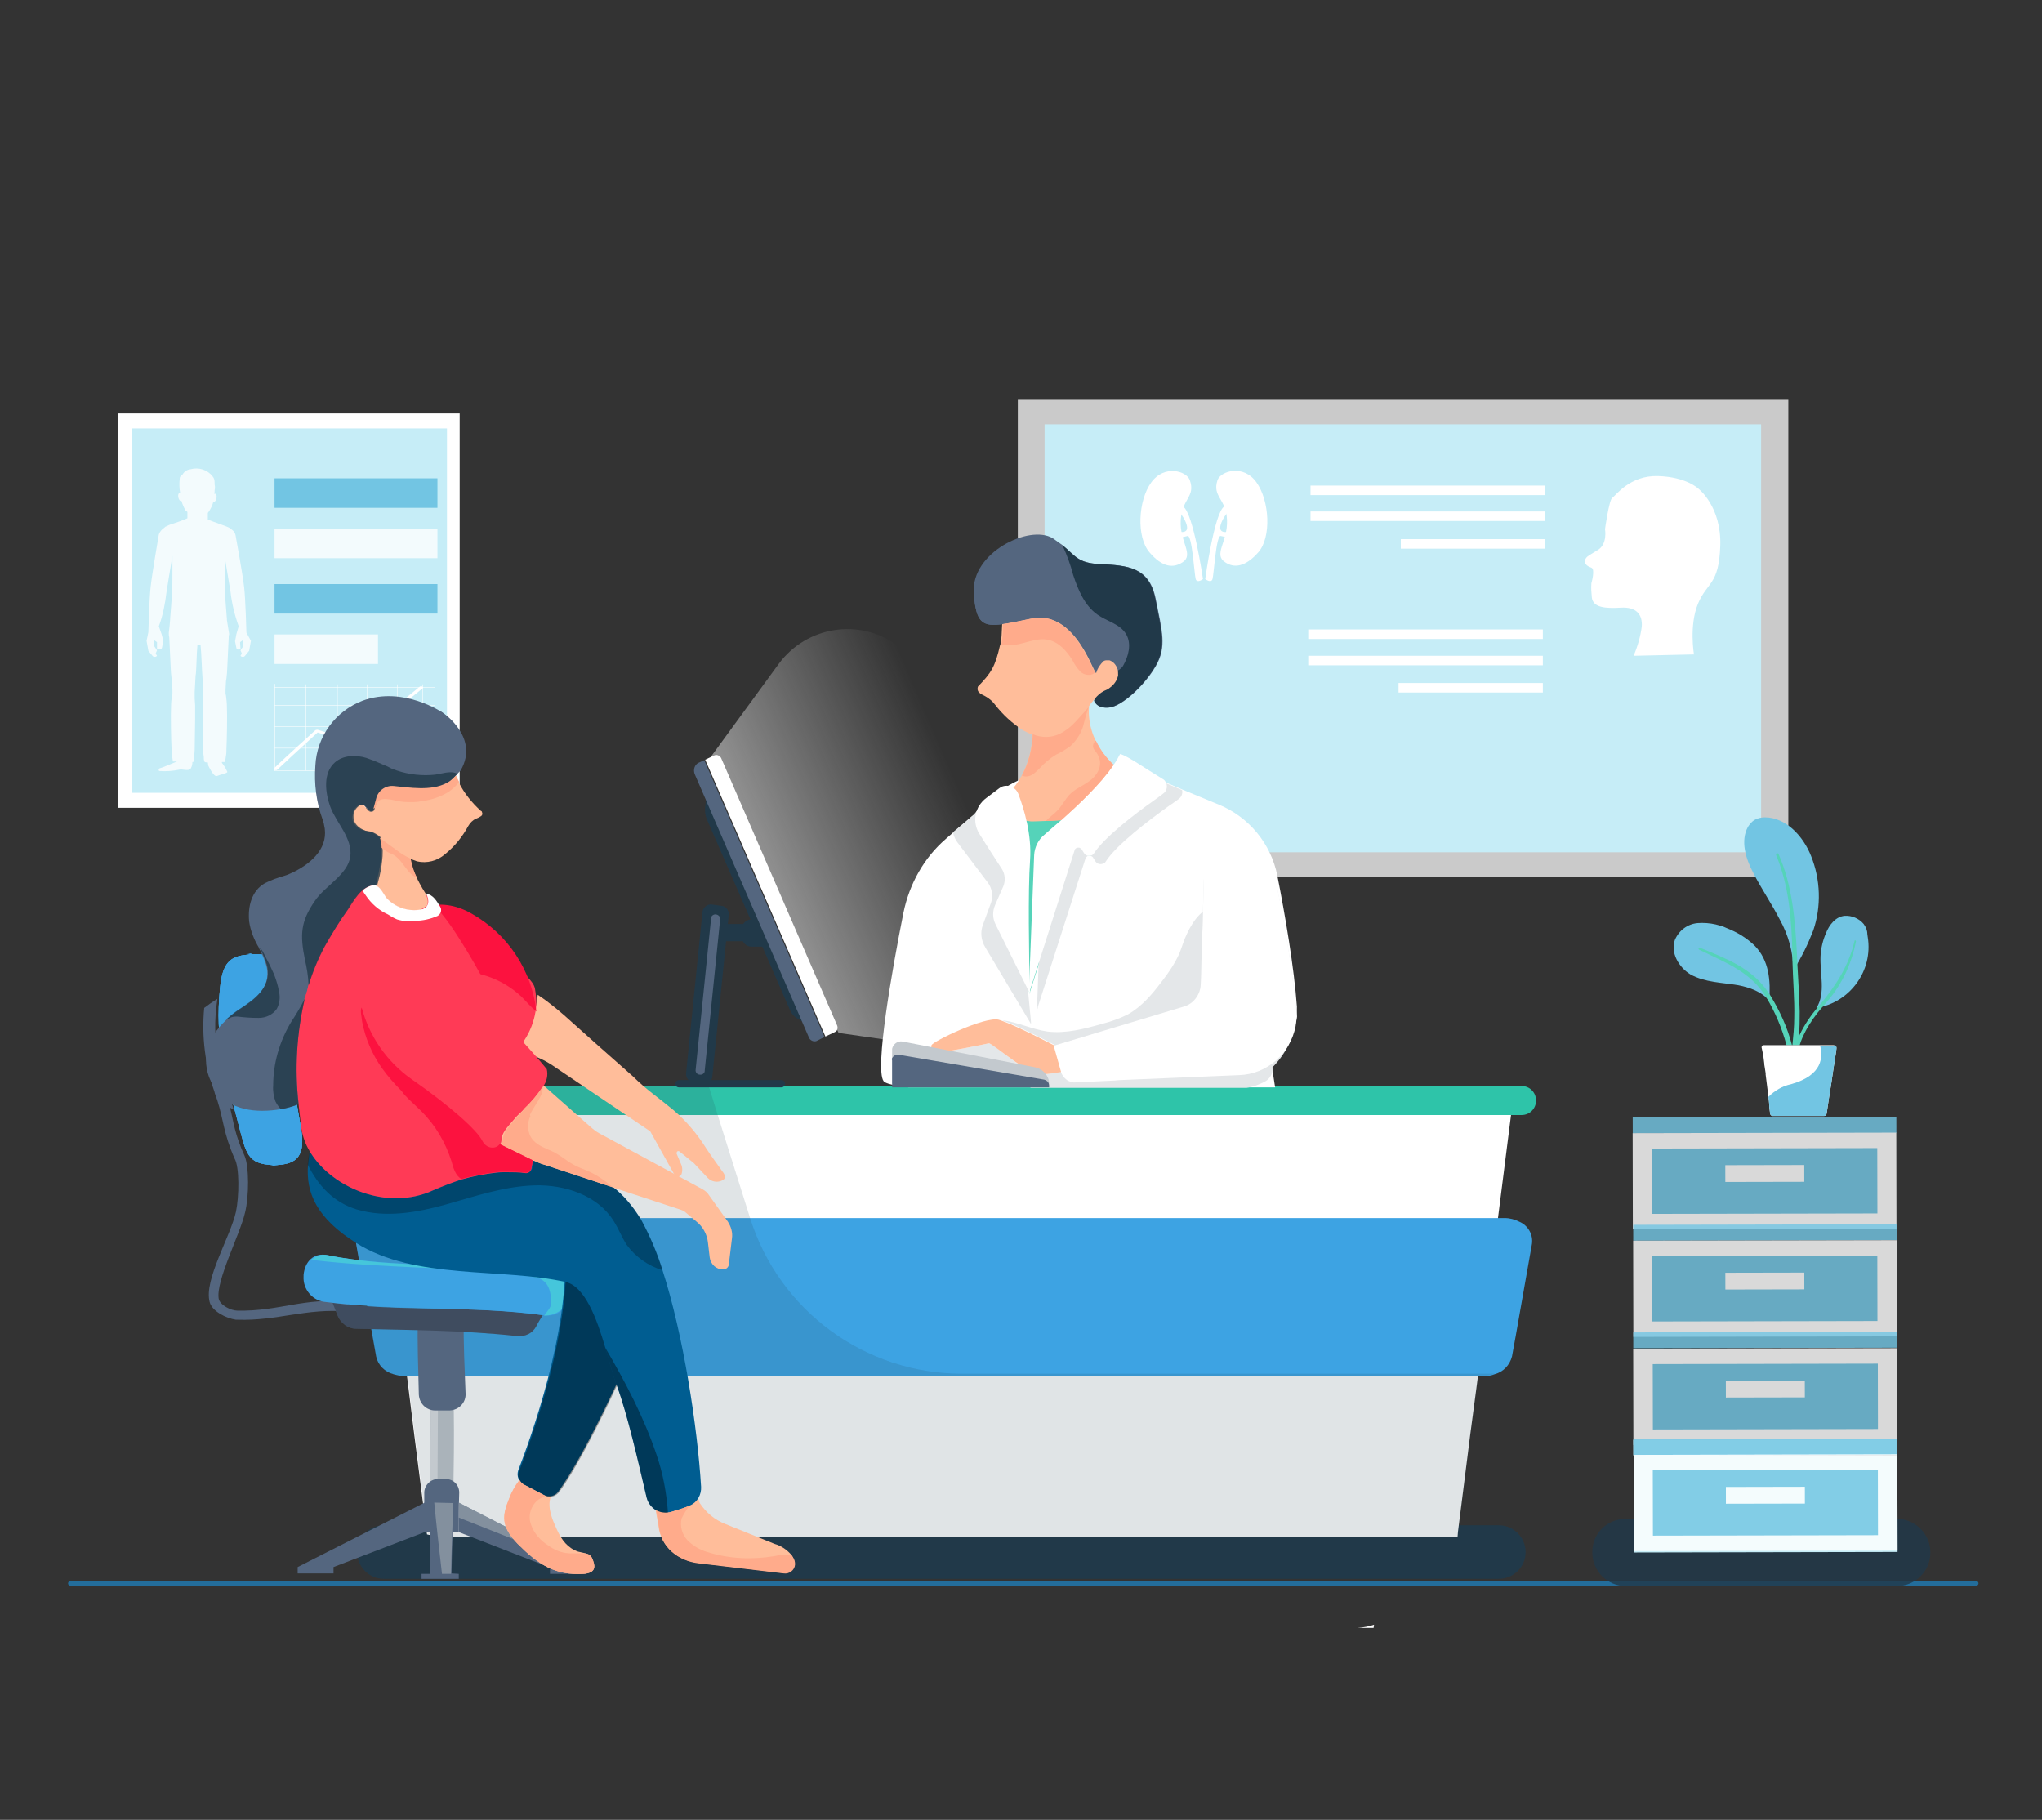 <svg enable-background="new 0 0 450 401" viewBox="0 0 450 401" xmlns="http://www.w3.org/2000/svg" xmlns:xlink="http://www.w3.org/1999/xlink"><rect x="0" y="0" width="450" height="401" fill="#333333" stroke="none"/><linearGradient id="a" gradientTransform="matrix(.964 -.266 -.266 -.964 8752.256 568.878)" gradientUnits="userSpaceOnUse" x1="-8125.074" x2="-8173.565" y1="2646.421" y2="2639.641"><stop offset=".04" stop-color="#f5f5f5" stop-opacity="0"/><stop offset="1" stop-color="#fff"/></linearGradient><path d="m15.5 348.9h420" fill="none" stroke="#236d9b" stroke-linecap="round" stroke-miterlimit="10"/><path d="m0 0h450v401h-450z" fill="none"/><path d="m26.1 91.1h75.2v86.9h-75.2z" fill="#fff"/><path d="m29 94.4h69.5v80.3h-69.5z" fill="#c6edf7"/><path d="m54.3 139.4v-.1c0-.1-.2-7.4-.5-9.9-.3-2.8-1.9-11.5-1.9-11.5-.1-.4-.3-.8-.7-1.1l-.5-.4c-.5-.4-3.8-1.4-4.8-1.9h-.1v-1.5l.1-.1c.5-.7.9-1.5 1.1-2.3.3.1.6-.3.7-.8s0-1-.3-1c-.1 0-.1 0-.2 0 .1-.3.1-.5.1-.8.1-.4.1-.8 0-1.2 0-.4 0-.8-.1-1.2-.1-.2-.1-.4-.3-.5 0 0 0 0 0-.1-1.2-1.5-3.1-2.1-4.9-1.6-.8.1-1.4.5-1.8 1.2-.4.2-.6.5-.6.9-.1 1-.1 2.1.1 3.1h-.1c-.3.1-.4.5-.3 1s.4.9.7.8c.2.7.5 1.4.9 2.1l.4.3v1.4c-1.1.5-2.3.9-3.5 1.3-.4.1-.8.3-1.2.5-.1 0-.2.1-.3.2l-.6.5c-.3.3-.6.7-.7 1.1 0 0-1.5 8.7-1.8 11.5-.3 2.5-.5 9.8-.5 9.9v.1l-.4 1.9.4 2.2.9 1.1c.2.3.7.3.9.1 0 0 0 0 .1-.1l-.3-.5.3-.7-.6-.9-.1-1.4.7.5v1.4l.4.1c.2.1.5.1.6-.1 0 0 .1-.1.1-.2l.3-1.5-.4-1.5-.6-1.7c.9-2.4 1.4-5 1.7-7.6.1-.8.9-5.5 1.3-7.9v1.7.3 1c0 2 0 4.1-.1 5.4-.1 1.9-.3 3.9-.4 5.4v.2c-.1 1.3-.2 2.1-.2 2.1-.1.6-.1.9-.1.9 0 .3 0 .6.1.9.1 1.4.1 2.8.2 4.2s.1 3.4.3 4.8c0 .2 0 .4.1.6l.1 2v.9c0 .1 0 .2-.1.3-.1.8-.2 1.6-.2 2.4-.1 1.9 0 7.4.1 9.3 0 .5.1 1 .1 1.5l.2 1.4h.9c-.7.3-3.6 1.5-3.8 1.5s-.4.6 0 .6c1.4.1 2.9 0 4.3-.3.6-.2 2 .4 2.5-.2.3-.5.4-1 .4-1.5h.2c.2-.4.2-.8.2-1.2 0-.5.1-1 .1-1.5 0-1.1.1-5.6.1-6.7s0-2.1 0-3.1c0-.5-.1-1-.1-1.5 0-.3 0-.6 0-.8v-.6l.2-3.6c.2-.9.2-4.7.4-6.7h.7c.2 1.8.3 5.8.4 6.7l.2 3.6v.6.8c0 .5-.1 1-.1 1.5 0 1-.1 2.1 0 3.1s.1 5.6.1 6.7c0 .5 0 1 .1 1.5 0 .4 0 .8.2 1.2.2.1.5.1.7.1l.1.7s1.2 2.6 1.9 2.3 2.3-.6 2.3-.9c-.3-.7-.7-1.4-1.2-2v-.2h.7l.2-1.4c.1-.5.1-1 .1-1.5.1-1.9.2-7.4.1-9.3 0-.8-.1-1.6-.2-2.4 0-.1 0-.2-.1-.3v-1l.1-1.9c0-.2.1-.4.1-.6.2-1.4.2-3.4.3-4.8s.1-2.8.2-4.2c0-.3 0-.5.1-.8 0 0-.2-1.3-.5-3.1 0-.1 0-.1 0-.2-.1-1.5-.3-3.5-.4-5.5-.1-1.3-.1-3.4-.1-5.4v-2.9c.4 2.5 1.2 7 1.3 7.8.3 2.6.9 5.1 1.8 7.6l-.5 1.7-.3 1.6.3 1.5c0 .2.3.4.5.3.1 0 .1 0 .2-.1l.2-.1-.1-1.4.7-.5v1.4l-.6.9.3.7-.3.5c.2.3.7.3.9.1 0 0 0 0 .1-.1l.9-1.1.4-2.2z" fill="#fff" opacity=".79"/><path d="m60.5 105.4h35.9v6.5h-35.9z" fill="#72c5e3"/><path d="m60.5 116.5h35.9v6.5h-35.9z" fill="#fff" opacity=".79"/><path d="m60.5 128.7h35.9v6.5h-35.9z" fill="#72c5e3"/><path d="m60.5 139.8h22.8v6.5h-22.8z" fill="#fff" opacity=".79"/><path d="m95.8 169.8h-35.2v-4.9h35.2v-.1h-35.2v-4.6h35.2v-.1h-35.2v-4.6h35.2v-.1h-35.2v-3.9h35.2v-.1h-35.2v-.7h-.1v19.2h35.3z" fill="#fff"/><path d="m67.4 150.8h.1v19h-.1z" fill="#fff"/><path d="m74.3 150.8h.1v19h-.1z" fill="#fff"/><path d="m87.5 150.8h.1v19h-.1z" fill="#fff"/><path d="m80.9 150.8h.1v19h-.1z" fill="#fff"/><path d="m93.1 150.8h.1v19h-.1z" fill="#fff"/><path d="m93.1 151.3c-.2-.1-.4-.1-.6 0l-14.7 12-7.8-2.5c-.2 0-.3 0-.5.1-6.2 5.6-8.3 7.6-9 8.3v.5h.5c.7-.7 5.6-5.2 9-8.3l7.7 2.5c.2.1.3 0 .5-.1l14.9-12.1c.2-.1.2-.2 0-.4z" fill="#fff"/><path d="m84.6 336.1h245.7c3.3 0 5.9 2.7 5.9 5.9 0 3.3-2.7 5.9-5.9 5.9h-245.7c-3.3 0-5.9-2.7-5.9-5.9 0-3.2 2.6-5.9 5.9-5.9z" fill="#213949"/><path d="m302.8 358-.1.7h-3.5c1.3-.1 2.5-.3 3.6-.7z" fill="#fff"/><path d="m82.3 245 .1.7 2.9 22.9.9 6.9 3.5 27.8 1.6 12.9 2.8 21.9c1.3.3 2.5.5 3.8.6h223.3l.1-1.2 2.7-21.4 1.3-9.8.4-3.1v-.4l3.5-27.4.9-6.9 2.9-22.9.1-.7.6-4.8h-191.6l1.2 4.8z" fill="#fff"/><path d="m78.5 274.2 4.4 24.7c.4 1.9 1.9 3.4 3.8 3.9.7.2 1.5.4 2.3.4h238.2c.8 0 1.5-.1 2.2-.4 1.9-.5 3.3-2 3.8-3.9l.8-4.4 3.6-20.4c.3-2.1-.9-4.1-2.8-4.9-1-.5-2.1-.8-3.2-.8h-247.1c-1.1 0-2.2.3-3.2.8-2 .9-3.1 2.9-2.8 5z" fill="#3da3e3"/><path d="m77.1 242.5c0 1.8 1.4 3.2 3.2 3.2h255c1.8 0 3.2-1.4 3.2-3.2s-1.4-3.2-3.2-3.2h-255c-.8 0-1.7.3-2.3.9s-.9 1.4-.9 2.3z" fill="#2ec4a9"/><path d="m82.4 245.6 2.9 22.9h-.8c-1.1 0-2.2.3-3.2.8-1.9.8-3 2.9-2.8 4.9l4.4 24.7c.4 1.9 1.9 3.4 3.8 3.9.7.2 1.5.4 2.3.4h.8l1.6 12.9 2.8 21.9c1.3.3 2.5.5 3.8.6h223.3l.1-1.2 2.7-21.4 1.3-9.8.4-3.1h1.4c.8 0 1.5-.1 2.2-.4h-117.4c-21.4 0-40.3-13.9-46.7-34.3l-7.2-22.9-1.7-5.5-.3-.9h-75.8c-1.8 0-3.2 1.4-3.2 3.2v.2c.2 1.7 1.6 3 3.3 2.9z" fill="#213949" opacity=".14"/><path d="m247.9 236.2c.9 0 1.7 0 2.6-.2.4-.1.7-.2 1.1-.3-1.3.2-2.5.4-3.7.5z" fill="#ffbd9a"/><path d="m99.9 329.4h-5.2c0-6.2.2-12.5.2-18.7 1.7 0 3.4 0 5.1-.1.1 6.3 0 12.6-.1 18.8z" fill="#aab3ba"/><path d="m94.9 310.7c0 6.2-.1 12.5-.2 18.7h1.7c0-6.2.1-12.5.1-18.7z" fill="#c3c9ce"/><path d="m60.2 256.7c-5.7-.1-6-2.7-7.6-8.8-3-11.5-5.3-18.5-4.1-30.3.6-6.3 2.9-7 6.8-7.3 3.9-.4 6.6 1.1 6.8 6.7.4 10.6 2.3 20.4 4.2 31.4 1 5.9-.4 8.4-6.1 8.3z" fill="#3da3e3"/><path d="m60.2 256.7c-5.7-.1-6-2.7-7.6-8.8-3-11.5-5.3-18.5-4.1-30.3.6-6.3 2.9-7 6.8-7.3 3.9-.4 6.6 1.1 6.8 6.7.4 10.6 2.3 20.4 4.2 31.4 1 5.9-.4 8.4-6.1 8.3z" fill="#3da3e3"/><path d="m60.2 256.7c-5.7-.1-6-2.7-7.6-8.8-3-11.5-5.3-18.5-4.1-30.3.6-6.3 2.9-7 6.8-7.3 3.9-.4 6.6 1.1 6.8 6.7.4 10.6 2.3 20.4 4.2 31.4 1 5.9-.4 8.4-6.1 8.3z" fill="#3da3e3"/><path d="m66.3 248.6c-2-11.4-3.8-20.4-4.2-31.6-.2-6-3-5.4-6.8-6.9-.3-.1-.7.3-.9 0 3.3 2 5.7 1.3 5.8 6.9.3 11.5 2.3 20.6 4.3 32.2 1 5.6-.4 6.7-5.3 7.7h1c5.4-.7 7.2-2.2 6.1-8.3z" fill="#3da3e3"/><path d="m47.5 240.7c.2.5.4 1.1.6 1.7-.2-.6-.4-1.1-.6-1.7z" fill="#54667f"/><path d="m52 267c-1.2 5.5-7.1 15-5.8 19.9.5 2 3.6 3.6 5.8 3.9h.3c8.8.3 15.2-2.6 24.3-1.8.1-.7.1-1.4.2-2.1-9.7-1.1-15.2 2.1-24.5 1.9-1.4 0-3.8-1.2-4.1-2.6-.7-3.9 4.7-14.2 5.8-19 .9-3.6.9-10.2-.1-12.5-2.2-4.8-2.4-7.4-3.2-10.6.3.1.6.3.8.4-2.8-9.5-5.1-14.1-3.6-24.4-1 .6-2 1.3-2.9 2-.6 6.3.2 12.6 2.3 18.6v.1c.2.6.4 1.1.6 1.7 1.4 4.4 1.3 7.1 3.8 12.8 1.1 1.9 1 8.4.3 11.7z" fill="#54667f"/><path d="m47.5 240.6s0 .1 0 0z" fill="#54667f"/><path d="m113.9 294.4c-11.9-1.3-23.4-1.3-35.4-1.6-1.8 0-3.4-1.2-4.1-2.9l-1.1-2.8c15.1 2 30.7.5 46.3 2.7-.5.8-1 1.6-1.4 2.4-.8 1.6-2.5 2.4-4.3 2.2z" fill="#54667f"/><path d="m99.1 310.8h-3.2c-1.9 0-3.5-1.5-3.6-3.5-.1-5.7-.4-11.4-.2-17.1 3.4 0 6.7.1 10.1.3-.1 5.5.2 11.1.4 16.6.1 1.9-1.4 3.6-3.5 3.7z" fill="#54667f"/><path d="m113.9 294.4c-11.9-1.3-23.4-1.3-35.4-1.6-1.8 0-3.4-1.2-4.1-2.9l-1.1-2.8c15.1 2 30.7.5 46.3 2.7-.5.8-1 1.6-1.4 2.4-.8 1.6-2.5 2.4-4.3 2.2z" fill="#020202" opacity=".25"/><path d="m101.1 337.6c-2.5 0-5.1 0-7.6 0 0-2 0-4.5 0-6.4 0-.8 0-1.6 0-2.3 0-1.6 1.4-3 3-3h1.7c1.7 0 3 1.3 3 3-.1 2.9-.1 5.8-.1 8.7z" fill="#54667f"/><path d="m65.6 345.3 28-14.2v6.5l-20.1 7.7v1.4h-7.9z" fill="#54667f"/><path d="m129.1 345.4v1.4h-7.9c0-.5 0-1 0-1.4l-20.1-7.8c0-2.2 0-4.3 0-6.5 9.3 4.8 18.7 9.6 28 14.3z" fill="#54667f"/><path d="m101.1 346.8v1.1h-8.2v-1.1h1.9c0-5.2 0-10.4 0-15.7h5.2c-.2 5.2-.4 10.4-.5 15.6z" fill="#54667f"/><path d="m99.9 331.2c-.2 5.2-.4 10.4-.5 15.6h-2c-.6-5.2-1.2-10.4-1.7-15.7z" fill="#aab3ba" opacity=".54"/><path d="m129.1 345.4c-9.3-3.6-18.7-7.3-28-11v-3.3c9.3 4.8 18.7 9.6 28 14.3z" fill="#aab3ba" opacity=".54"/><path d="m119.7 289.8c-15.8-2.1-32.3-.9-47.9-2.9-2.9-.2-5.1-2.8-4.9-5.7 0-.1 0-.2 0-.3.3-2.9 2.2-5 5.4-4.3 14.8 3 33.1 1.5 48.6 3.5 3.4.5 4.6 2.8 4.3 5.4-.4 2.7-2 4.8-5.5 4.3z" fill="#3da3e3"/><path d="m120.9 280.2c-15.6-2.1-33.7-.5-48.6-3.6-1.7-.4-2.4.2-3.8 1h.1c16.3 2 32.6 1.4 48.7 3.7 3.5.5 4 2.8 4.2 5.5.1 1.3-1 2.2-1.6 3.1 2.5 0 5.2-1.5 5.2-4.3s-.7-5-4.2-5.4z" fill="#45c6db"/><path d="m130.7 343.8c.2-.2.1-.1 0 0z" fill="#ffbd9a"/><path d="m114.1 340.2c4.4 4.4 8.1 7 14.5 6.6 2.4-.2 2.7-1.3 2.1-2.9-.2-.7-.6-1.3-1.3-1.5-.5-.2-1.2-.3-2-.5-2.3-.8-3.6-2.5-4.7-4.9-.9-2-2.1-4.6-1.4-7 .2-.8.4-1.5.6-2.2.3-1 .6-2 .9-3 .2-.6.4-1.2.6-1.8l-5.1-2.2c-.6.7-1.1 1.5-1.6 2.3-.7 1.1-1.5 2.2-2.3 3.2-.9 1.2-1.7 2.6-2.2 4-1.5 3.6-1.9 6 1.9 9.9z" fill="#ffbd9a"/><path d="m143.5 327 .6 3.6 1 5.6c.5 4.6 4.2 7.7 8.9 8.2l18.6 2.2c1.2.2 2.4-.7 2.5-1.9 0-.1 0-.2 0-.3 0-.3-.1-.6-.2-.9-.2-.4-.4-.7-.6-1-1-1.1-2.2-1.9-3.6-2.3l-10.9-4.4c-2.3-.9-4.2-2.5-5.6-4.6l-2.4-7.5z" fill="#ffbd9a"/><path d="m142.2 291c-2.6 6-12.6 28.7-19.2 37.7-.7 1-2.1 1.3-3.2.7l-4.4-2.3c-1.1-.6-1.6-1.9-1.2-3.1 2.7-7 11.2-30.3 10.3-48.5-.1-1.4 1-2.5 2.3-2.6.8 0 1.5.3 2 .8l12.8 14.5c.9.9 1 2 .6 2.8z" fill="#005d91"/><path d="m114.5 326.1c.2.5.6.8 1.1 1.1l4.4 2.3.2.1c1.1.5 2.3.1 3-.8 6.6-9 16.6-31.8 19.2-37.7.4-.9.2-1.9-.4-2.6l-13-14.6c-.9-1-2.5-1.1-3.5-.2-.6.5-.9 1.2-.8 2 .9 18.2-7.6 41.5-10.3 48.5-.3.5-.3 1.3.1 1.9z" fill="#020202" opacity=".39"/><path d="m111.8 230.8c.2-.1.4-.2.5-.3 3.5-2.8 5.8-6.8 6.2-11.3 2.7 1.8 5.2 3.9 7.6 6.1l5.6 5 7.8 6.9c2.8 2.8 5.9 4.9 8.9 7.4 2.8 2.4 5.2 5.2 7.2 8.4 1.1 1.7 2.4 3.4 3.5 5 .4.5 1 1.3.4 1.9-.4.3-1 .5-1.5.5-.8 0-1.5-.3-2-.8l-3.1-3.3-3.2-2.6c-.2-.1-.4-.1-.5.1-.1.1-.1.3-.1.4l1.1 2.6c.2.6.2 1.3 0 1.9-.2.5-.8.7-1.3.4-.1-.1-.2-.2-.3-.3l-5.3-9.5-20.9-14.1c-1.7-1.2-3.6-2.2-5.6-2.8l-4.2-1.2z" fill="#ffbd9a"/><path d="m92.7 206.2c9.1-.8 18.1 2.8 24.1 9.7l.4.5c.3.4.6.9.7 1.5.2 1.1.3 2.3.3 3.4-.3 4.5-2.4 8.6-5.8 11.5-.1.1-.3.3-.5.4-.8.5-1.8.5-2.7.1-7-3.6-21.1-3.5-27-3.2-1.7.1-2.7.1-2.7.1s-3.3-22.6 13.2-24z" fill="#ff3a56"/><path d="m103.9 201.3c8 4.5 13.3 12.5 14.3 21.6-1.2-1-2.2-2.2-3.3-3.3-4.4-4.1-10.3-6.1-16.3-5.4-1.6.2-3.3.6-4.9.9-4 .7-8.1.5-12-.4-1.4-.9-2.3-1.4-2.3-1.4s10.1-20.2 24.5-12z" fill="#fc123f"/><path d="m47.3 239.8c3.1 5 9.3 5.5 14.6 4.6 19.9-3.4 17-33.5 17-33.5l8.6-23.5c-.6-.4-1.2-.9-1.8-1.3-1.4-.9-2.6-2.5-4.3-2.9h-.2c-.4-.1-.8-.1-1.1-.3-1-.4-1.8-1.1-2.2-2.1-.1-.4-.1-.8-.1-1.1 0-.9.6-1.7 1.3-2.2.2-.1.4-.1.6-.1h.4.1l1.1 1.2c.2.3.7.3.9.1.1-.1.2-.2.2-.3l.6-2.2c.5-1.8 2.1-2.9 3.9-2.8 3.3.3 8.1 1.2 11.7-.7l1.9-1.9.3-.3.7-.7c4.3-7.4-4-12.8-4-12.8s-8.6-5.9-17.6-2.6c-6 2.3-10.1 7.9-10.4 14.3-.3 4 .2 8.1 1.6 11.9l.1.3v.1c.1.2.2.5.2.7 1.2 4.8-2.4 8.3-6.6 10.4-.7.3-1.4.7-2.2.9-1.4.4-2.8.9-4.2 1.6-3 1.7-3.8 5.2-3.5 8.4.3 2.1 1.1 4.1 2.2 5.9v.1c.3.5.5.9.7 1.4.3.7.6 1.4.8 2.1.1.2.1.5.2.7.9 4.6-2.8 7.2-6.2 9.4-.9.6-1.8 1.3-2.6 2l-.2.2c-4.2 3.9-6.1 9.2-2.5 15z" fill="#54667f"/><path d="m80.5 206.4c3.8-.9 13.4-6.6 14.6-7.4l.1-.1c-1-1.3-1.9-2.7-2.7-4.2-.2-.4-.5-.9-.7-1.4-1-1.8-1.5-3.9-1.6-5.9l-6.1-4.6-1-.8-1.3-1c.3.4.5.8.8 1.2 0 .1.1.1.1.2l.1.1c.2.3.3.6.4.9s.2.6.4.9c0 .1 0 .2.1.2 0 .1.1.3.1.5.1.5.2 1 .2 1.5.1 1 0 2-.1 3.1 0 .3-.1.6-.1.8-.8 5.1-2.4 10-4.7 14.6-.6 1.5.1 1.8 1.4 1.4z" fill="#ffbd9a"/><path d="m77.7 180.8c.4 1 1.2 1.8 2.2 2.1.4.1.7.2 1.1.3h.2c.9.2 1.7.7 2.4 1.3.6.6 1.2 1.1 1.9 1.6.6.4 1.2.9 1.8 1.3.9.7 1.9 1.3 3 1.8.5.2 1.1.4 1.6.6 2.2.5 4.5-.1 6.2-1.6 2.1-1.7 3.8-3.8 5.1-6.2.4-.7 1-1.3 1.7-1.6.3-.1.7-.3 1-.5.4-.2.5-.6.3-1 0-.1-.1-.2-.2-.2-2-1.8-3.7-3.9-4.9-6.3-.2-.4-.5-.9-.7-1.4-.6.6-1.2 1.2-2 1.6-3.5 1.9-8.4 1-11.7.7-1.8-.2-3.5 1-3.9 2.8l-.5 2.1v.1c-.1.4-.5.6-.8.5-.1 0-.2-.1-.3-.2l-1.1-1.2c-.1 0 0 0-.1 0s0 0 0 0h-.4c-.2 0-.4.1-.6.1-.8.4-1.3 1.3-1.3 2.2-.1.2-.1.7 0 1.1z" fill="#ffbd9a"/><path d="m80.1 177.3 1.1 1.2c.2.3.7.3.9.1.1-.1.2-.2.2-.3v-.1l.5-2.1c.5-1.8 2.1-2.9 3.9-2.8 3.3.3 8.1 1.2 11.7-.7.8-.4 1.4-1 2-1.6 0-.1-.1-.2-.1-.3s-.1-.3-.2-.4c-.7-1.6-1.1-4.1-2-5.7s-2.6-2.7-5.9-1c-1.6.9-3.2 2.1-4.5 3.4-.7.6-1.4 1.3-2 2.1-2 2.1-3.7 4.5-5 7.1-.2.4-.3.7-.4 1.1-.1 0-.1 0-.2 0z" fill="#ffbd9a"/><path d="m78.9 175.9 1.2 1.4 1.1 1.2c.2.3.7.3.9.1.1-.1.2-.2.2-.3v-.1l.5-2.1c.5-1.8 2.1-2.9 3.9-2.8 3.3.3 8.1 1.2 11.7-.7.8-.4 1.4-1 2-1.6.3-.4.6-.8.9-1.3 4.3-7.4-4-12.8-4-12.8-4.5 0-9.8 6-13.5 11.3-1.8 2.5-3.4 5.1-4.9 7.7z" fill="#54667f"/><path d="m78.5 273.9c13 8.2 32 5.4 46.2 8.6 4.2 1 6.8 8 8.7 14.5 1 3.3 1.8 6.5 2.6 8.5 2.3 6.3 4.6 16.4 6.5 24.5.3 1.2 1.1 2.2 2.1 2.8 1 .5 2.1.7 3.2.4 1.3-.4 2.7-.8 3.9-1.3l.4-.2c1.6-.7 2.5-2.4 2.4-4.1-.8-13.1-3.9-33.5-8.5-47.7-1.2-3.9-2.8-7.6-4.7-11.1-7.7-12.7-17.9-12-30.3-13.9-11.3-1.7-24.3-5.4-36.7-8.2-2.2-.5-4.3.8-5 2.9-.8 2.2-1.2 4.6-1.4 6.9-.6 6.4 2 12 10.6 17.4z" fill="#005d91"/><path d="m67.8 256.6c2.3 4.6 5.6 8.3 10.8 9.9 6.4 1.9 13.3.7 19.7-1.1s12.8-4 19.5-4.2 13.9 2.2 17.4 7.8c1.1 1.7 1.8 3.6 2.9 5.3 2 2.7 4.7 4.6 7.9 5.6-1.2-3.9-2.8-7.6-4.7-11.1-6.3-10.4-14.3-11.8-23.7-13-.1.5-.2 1-.3 1.6s-.7 1.1-1.3 1c-2.8-.3-10.6-.7-20.5 3.9-10.4 4.7-22.6-.8-27.2-8.7-.3 1-.4 2-.5 3z" fill="#020202" opacity=".25"/><path d="m65.8 243.3c.2 1.8.4 3.5.6 5.3.3 1.8.9 3.5 1.8 5 4 6.9 13.9 12 23.3 10 1.3-.3 2.7-.7 3.9-1.3 2.1-.9 4.2-1.7 6.3-2.4 2.5-.7 5-1.2 7.6-1.5h.1c.6-.1 1.2-.1 1.7-.1h.6c1.4 0 2.7 0 4.1.2.6.1 1.2-.4 1.3-1 .1-.5.2-1 .3-1.6.1-.8 0-.1 0-.1 1.2-8.5-1.3-17.4-4.2-25.3-3.2-8.3-7.2-16.2-12-23.7-1.2-1.9-2.5-3.8-3.9-5.5-1.1-1.4-2.3-2.9-3.5-4.3.8 1.5.7 3.1-1.1 3.5-2.6.5-5.3-.4-7.3-2.3-.8-.7-1.4-2.5-2.5-3-.3-.2-.7-.2-1-.1-.5.1-1 .3-1.5.6-.2.1-.4.3-.6.4-1.3 1.3-2.4 2.7-3.2 4.3-1.8 2.6-3.5 5.3-5.1 8.1-1.5 2.8-2.7 5.7-3.6 8.7-.1 1-.4 1.9-.8 2.8-1.7 7.6-2.2 15.5-1.3 23.3z" fill="#ff3a56"/><path d="m67.2 220c.4-.9.7-1.8.8-2.8-.3.9-.5 1.8-.8 2.8z" fill="#ff3a56"/><path d="m106.5 250.3 11.3 5.5c.6.3 1.3.6 2 .8l15.1 5 15.2 5c.3.1.5.2.8.4l2.6 2.2c1.4 1.1 2.3 2.8 2.5 4.5l.4 3.4c.2 1.5 1.5 2.7 3 2.6.6 0 1.1-.4 1.2-1l.7-5.8c.2-1.3-.2-2.6-.9-3.7l-4.2-5.9c-.3-.5-.8-.9-1.3-1.2l-22.7-12.3c-.8-.4-1.5-1-2.2-1.6l-10.3-9.1-2.1-1.9-2.1-1.8-1.2 1.9z" fill="#ffbd9a"/><path d="m79.8 221.3c0 .2 0 .5.1.7 1.7 6.4 5.6 12 11 15.8 8.5 6 14.5 11.4 15.6 13.6 1 1.9 3.1 1.8 3.8.7.1-.2.2-.5.2-.7 0-1.7 1.1-2.8 3.1-5.1.4-.5 1.1-1.1 1.8-1.8 1.6-1.5 3.1-3.3 4.3-5.1.8-1.1 1.1-2.5.8-3.8 0 0-19.9-24.7-30.7-23.8s-10 8.1-10 9.5z" fill="#ff3a56"/><path d="m144.6 332.8.6 3.5c.5 4.6 4.2 7.7 8.9 8.2l18.6 2.2c1.2.2 2.4-.7 2.5-1.9 0-.1 0-.2 0-.3 0-.3-.1-.6-.2-.9-.2-.4-.4-.7-.6-1-1.3-.1-2.5 0-3.8.3-4.9.8-9.9.6-14.7-.9-1.7-.5-3.2-1.4-4.4-2.6-1.2-1.3-1.7-3.1-1.3-4.8.5-1 1.1-2 1.8-2.9l-.4.2c-1.2.5-2.6.9-3.9 1.3-1 .2-2.2.1-3.1-.4z" fill="#ffab8b"/><path d="m68 216.9v.3c.9-3 2.1-5.9 3.6-8.7 1.6-2.8 3.2-5.5 5.1-8.1 1.4-2.1 2.7-4.7 5.4-5.3.3-.1.7 0 1 .1.4-1.5.8-3 1-4.6 0-.3.1-.6.1-.8.2-1.5.2-3.1-.1-4.6 0-.2-.1-.3-.1-.5 0-.1-.1-.2-.1-.2-.7-.6-1.5-1.1-2.4-1.3h-.2c-.4-.1-.8-.1-1.1-.3-1-.4-1.8-1.1-2.2-2.1-.1-.4-.1-.8-.1-1.1 0-.9.6-1.7 1.3-2.2.2-.1.4-.1.6-.1h.4.1l1.1 1.2c.2.3.7.3.9.1.1-.1.2-.2.2-.3l.6-2.2c.5-1.8 2.1-2.9 3.9-2.8 3.3.3 8.1 1.2 11.7-.7l1.8-1.9.3-.3c-.2-.1-.3-.1-.5-.2-1.3-.4-3 .2-4.4.4-2.8.3-5.7 0-8.4-.9-.6-.2-1.2-.4-1.7-.7s-1.2-.5-1.8-.8c-1.1-.5-2.1-.9-3.3-1.3-2.3-.7-5.1-.6-6.9 1-2.6 2.3-2.2 6.5-1 9.8 1.3 3.5 4.9 6.9 4.4 10.9s-5.7 6.6-7.8 9.8c-3.2 4.6-3.3 7.5-2.2 13 .4 1.7.7 3.5.8 5.4z" fill="#213949" opacity=".79"/><path d="m60.7 242.7c.3.6.7 1.2 1.2 1.7 1.3-.2 2.7-.6 3.9-1.1-.9-7.8-.4-15.7 1.4-23.3-.9 1.8-2 3.6-3.1 5.3-2.5 4.2-3.9 9-3.9 13.9-.1 1.1.1 2.4.5 3.5z" fill="#213949" opacity=".79"/><path d="m49.9 224.7c.5-.2.8-.5 1.3-.6.4-.1.8-.1 1.1-.1 1.6.2 3.1.3 4.7.3s3.1-.7 4-2c.6-1.1.8-2.5.5-3.7-.2-1.3-.6-2.6-1.1-3.9-.5-1.1-1-2.2-1.6-3.3-.4-.7-.9-2.1-1.6-2.6.3.5.5.9.7 1.4.3.7.6 1.4.8 2.1.1.2.1.5.2.7.9 4.6-2.8 7.2-6.2 9.4-.9.6-1.8 1.3-2.6 2z" fill="#213949" opacity=".79"/><path d="m82.3 178.2c.2-.1.3-.2.4-.3.1-.2.2-.4.2-.7.3-.6.8-1 1.4-1.1s1.3 0 1.9.1c.9.2 1.8.4 2.8.5 1.4.1 2.8.1 4.2-.2 2.1-.3 4.1-1 5.8-2.1.8-.6 1.6-1.3 2.2-2.1-.2-.4-.5-.9-.7-1.4-.6.6-1.2 1.2-2 1.6-3.5 1.9-8.4 1-11.7.7-1.8-.2-3.5 1-3.9 2.8z" fill="#ffab8b"/><path d="m83.7 184.6c0 .1 0 .2.1.2 0 .1.1.3.1.5.1.5.2 1 .2 1.5.3.3.6.5.9.7.6.4 1.2.6 1.8.9 1.4.9 2.2 2.4 3.3 3.7.5.6 1.1 1 1.8 1.3-.7-1.3-1.1-2.7-1.4-4.2-1.1-.5-2.1-1.1-3-1.8-.6-.4-1.2-.9-1.8-1.3-.7-.5-1.4-1-2-1.5z" fill="#ffab8b"/><path d="m110.3 252.1 7.5 3.7c.6.3 1.3.6 2 .8l.7.2 14.5 4.8c-1.8-1.6-3.8-2.9-6-3.8-1.1-.4-2.2-.9-3.2-1.5s-1.9-1.4-3-2c-.6-.4-1.3-.7-2-1-1.6-.7-3.1-1.4-3.9-2.9-.7-1.4-.7-3.1 0-4.5-.4-.5-.9-.9-1.4-1.4l-.1.1-.1.1-.1.1-.1.1-.1.1-.1.1c-.4.4-.7.8-1 1.1-2 2.3-3.1 3.4-3.1 5.1-.3.4-.4.6-.5.8z" fill="#ffab8b"/><path d="m119.6 239.4c-1.2 1.9-2.7 3.6-4.3 5.1.5.4.9.9 1.4 1.4.1-.3.2-.5.3-.7.6-1.2 1.5-2.3 2.1-3.6.4-.7.5-1.4.5-2.2z" fill="#ffab8b"/><path d="m79.9 196.2c.2.4.4.7.7 1.1 1.2 1.8 2.9 3.3 4.9 4.2.6.4 1.3.8 2 1.1 1.3.4 2.7.5 4 .3 1.7 0 3.4-.4 5-1.1l.1-.1c.6-.4.8-1.3.4-1.9-.8-1.3-1.5-2.6-3.1-2.9.8 1.5.7 3.1-1.1 3.5-2.6.5-5.3-.3-7.3-2.2-.8-.7-1.4-2.5-2.5-3-.3-.2-.7-.2-1-.1-.8.2-1.5.6-2.1 1.1z" fill="#fff"/><path d="m79.8 225.1c.7 3.7 2.2 7.2 4.4 10.3 1.3 1.8 2.7 3.4 4.2 4.9.3.3.5.7.8 1 1.2 1.3 2.5 2.4 3.7 3.6 3.1 3.1 5.3 6.9 6.6 11 .4 1.5.9 3.2 2.2 3.9 2.5-.7 5-1.2 7.6-1.5h.1c.6-.1 1.2-.1 1.7-.1h.6c1.4 0 2.7 0 4.1.2.6.1 1.2-.4 1.3-1 .1-.5.2-1 .3-1.6.1-.8 0-.1 0-.1l-7.3-3.6c-.7 1.1-2.8 1.2-3.8-.7-1.1-2.3-7.1-7.7-15.6-13.6-5.4-3.8-9.3-9.4-11-15.8-.4.8 0 1.9.1 3.1z" fill="#fc123f"/><path d="m133.4 297c1 3.3 1.8 6.5 2.6 8.5 2.3 6.3 4.6 16.4 6.5 24.5.5 2.1 2.6 3.6 4.7 3.3-.3-4.3-1.1-8.6-2.5-12.7-2.8-8.3-6.9-16.1-11.3-23.6z" fill="#020202" opacity=".39"/><path d="m130.7 343.8c.2-.2.1-.1 0 0z" fill="#ffab8b"/><path d="m114.1 340.2c4.4 4.4 8.1 7 14.5 6.6 2.4-.2 2.7-1.3 2.1-2.9-.2-.7-.6-1.3-1.3-1.5-.2 0-.3-.1-.5-.1-1.4-.1-2.8.1-4.2-.1s-2.7-.8-3.8-1.6c-1.8-1.1-3.2-2.7-3.9-4.7s0-4.2 1.7-5.5c.5-.3 1-.5 1.5-.8l-.2-.1-4.4-2.3c-.5-.2-.8-.6-1.1-1.1 0 0 0 .1-.1.1-.9 1.2-1.7 2.6-2.2 4-1.5 3.7-1.9 6.1 1.9 10z" fill="#ffab8b"/><path d="m224.3 88.1h169.8v105.1h-169.8z" fill="#fff" opacity=".74"/><path d="m230.2 93.5h157.9v94.3h-157.9z" fill="#c6edf7"/><g fill="#fff"><path d="m269.8 111.6c2.3-1.3.7 1.3.7 1.3s-1.6 2-1.6 3.4 2.1.9 2.4.6.4 1.8.4 1.8-1.7-.4-2.7-.6-1.5 8.5-1.8 9.5-1.6 0-1.6 0 2-14.7 4.2-16z"/><path d="m268.3 105.8c.7-2 5.7-3.6 8.6.5s3.3 12.1.4 15.4-5.4 3.5-7.3 2.2c-2.7-1.7.6-4.5.4-9.3s-3.3-5.1-2.1-8.8z"/><path d="m259.2 116.9c.3.3 2.4.8 2.4-.6s-1.6-3.4-1.6-3.4-1.6-2.7.7-1.3 4.4 16 4.4 16-1.3 1-1.6 0-.8-9.8-1.8-9.5-2.7.6-2.7.6-.1-2.1.2-1.8z"/><path d="m262.2 105.8c1.3 3.7-1.7 4-2 8.8s3 7.6.4 9.3c-2 1.3-4.4 1.2-7.3-2.2s-2.5-11.4.4-15.4 7.8-2.5 8.5-.5z"/><path d="m374.3 107.7s-2.6-2.6-8.9-2.8-9.4 4.4-10.1 4.8-1.6 6.9-1.6 6.9.6 3.3-1.6 4.6l-1.8 1.1c-.3.2-.6.4-.8.7-.4.6-.5 1.5 1.2 2.1.9.3 0 3.4 0 3.4-.1 1.1 0 2.1.1 3.2.3 2.2 3 2.4 6.4 2.2s4.8 1.5 4.6 4.2c-.3 2.2-.9 4.3-1.8 6.4l13.3-.3s-1.1-6.4.9-11.2 4.6-4 4.9-12.7-4.8-12.6-4.8-12.6z"/><path d="m288.8 107h51.7v2.1h-51.7z"/><path d="m288.8 112.7h51.7v2.1h-51.7z"/><path d="m308.7 118.8h31.8v2.1h-31.8z"/><path d="m288.3 138.7h51.7v2.1h-51.7z"/><path d="m288.3 144.5h51.7v2.1h-51.7z"/><path d="m308.2 150.5h31.8v2.1h-31.8z"/></g><path d="m158.4 203.6h12.6v3.8h-12.6z" fill="#213949"/><path d="m165.6 202.6h3.4c1.1 0 2.1.9 2.1 2.1v1.8c0 1.1-.9 2.1-2.1 2.1h-3.4c-1.1 0-2.1-.9-2.1-2.1v-1.8c0-1.2.9-2.1 2.1-2.1z" fill="#213949"/><path d="m155 238.8-2.2-.3c-1-.1-1.7-1-1.6-2.1l3.6-35.4c.1-1 1-1.8 2-1.7l2.2.3c1 .1 1.7 1 1.6 2l-3.6 35.4c0 1.2-.9 1.9-2 1.8.1.1.1.1 0 0z" fill="#213949"/><path d="m158.7 202.6c.1-.5-.3-1-.9-1.1-.5-.1-1.1.3-1.1.8v.1l-3.4 33.3c-.1.5.3 1.1.9 1.1.5.1 1.1-.3 1.1-.8v-.1" fill="#54667f"/><path d="m149.6 238h22.6c.4 0 .8.3.8.8 0 .4-.3.8-.8.8h-22.6c-.4 0-.8-.3-.8-.8 0-.4.4-.8.8-.8z" fill="#213949"/><path d="m155.8 180.6 18.3 42c.3.7.8 1.3 1.4 1.7l2.4 1.5-22.2-50.7-.3 2.7c-.1.9 0 1.9.4 2.8z" fill="#213949"/><path d="m153.1 170.6 25.2 58.1c.3.6 1 .9 1.6.7l1.8-.9-26.5-61-1.3.6c-.8.4-1.2 1.5-.8 2.5z" fill="#54667f"/><path d="m157.3 166.5-1.9.9 26.5 61 2.1-1c.5-.2.7-.8.5-1.4l-25.6-59c-.4-.6-1-.8-1.6-.5z" fill="#fff"/><path d="m156.7 166.7 14.9-20.4c6.1-8.3 17.8-10.2 26.1-4.1 2.5 1.8 4.5 4.2 5.8 7l26.6 55.6c4.4 9.3.5 20.4-8.8 24.9-3.3 1.6-7.1 2.2-10.7 1.6l-25.8-3.7" fill="url(#a)" opacity=".47"/><path d="m194.7 238.2c.4.6 2.4 1 5.5 1.4h80.8l-.4-2.6-.3-1.9c3-3 4.9-7 5.4-11.2.1-.7.1-1.4.1-2.1-.6-8.5-2.6-20.2-4.3-28.8-1.4-7.1-6.3-13-12.9-15.7l-8-3.3-2.8-1.2c-3.2-1.3-6.5-2.3-9.9-3-13.6-2.8-22.8 1.1-28 4.8-2 1.3-3.7 2.9-5.2 4.8l-4.6 4-1.6 1.4c-4.9 4.2-8.1 10-9.4 16.3-2.6 13-6.3 34.3-4.4 37.1z" fill="#fff"/><path d="m205.2 233.3c0 .9.6 1.7 1.5 2 .8.3 1.7.4 2.6.4 6.2.1 12.5 1.1 17.9 4h47.5c1.4-.2 2.8-.7 4.1-1.4 1.1-.6 1.8-1.9 1.6-3.1 1.5-1.5 2.7-3.2 3.6-5.1s1.5-4 1.8-6.1c-.9-9.4-2.4-18.7-4.3-28l-16.2-2.2-.7 23.2c-.1 2.2-1.6 4.2-3.7 4.8l-28.6 8.6-.8.3 1.6 5.4v.2c-.9.2-1.9.3-2.8.4-.9 0-1.8-.2-2.7-.6-1.2-.5-2.4-1.1-3.5-1.9-.1 0-.2-.1-.3-.2-2.9-2-5.4-4.2-5.9-4.1s-2.9.6-5.5 1.1l-4.4.8c-.6.1-1.3 0-1.8-.3-.6.5-1 1.1-1 1.8z" fill="#e4e7e9"/><path d="m205.5 230.9c.2.3.4.5.7.6.5.3 1.2.4 1.8.3l4.4-.8c2.6-.5 5.1-1 5.5-1.1s3 2.1 5.9 4.1l.3.2c1.1.7 2.3 1.4 3.5 1.9.9.4 1.8.6 2.7.6 1.2-.1 2.4-.3 3.6-.5l-1.6-5.7-.1-.2s-8-4.2-11.5-5.4l-.6-.2c-3-.8-14.6 4.8-14.8 5.6-.2.2-.1.5.2.6z" fill="#ffbd9a"/><path d="m232.2 230.4 1.6 5.7c.9-.4.7-.9.7-.9z" fill="#ffbd9a"/><path d="m232.2 230.4 1.6 5.7v.1c.2.6.6 1.2 1.1 1.6.2.2.4.3.6.4.5.2 1 .4 1.6.3l8.5-.4 1.1-.1 26.4-1.1c6.1-.2 11.2-4.7 12.4-10.7.1-.8.2-1.5.3-2.2-.9-9.5-2.4-18.9-4.3-28.2l-16.2-2.2-.2 7.2-.5 16c-.1 2.2-1.6 4.2-3.7 4.8z" fill="#fff"/><path d="m219.3 199.4c-.6 1.4-.6 2.9.1 4.3l7.4 14.9v.4l.1-.3.1.1s0-.1 0-.3l9.9-31.1c.1-.5.6-.7 1.1-.6.2.1.4.2.5.4l.5.8c.4.6 1.2.8 1.8.4.2-.1.3-.2.4-.4 2.3-3.5 8.9-8.6 13.3-11.7-1.9-3.7-5.1-6.4-9.1-7.6-1.1-.3-2.3-.5-3.4-.5-6.5.1-12.9 2-18.4 5.7 0 0-.1.1-.1.1-1.2.8-2.3 1.8-3.1 3-2 3.1-1 7.2-1.8 10.8l2.4 3.7c.7 1.1.8 2.6.3 3.8z" fill="#55d3b9"/><path d="m220.7 180.1 6.5.9s1.3 0 3.3-.1c3.2-.1 8.3-.4 12.8-1.1 7.8-1.1 14-3.4 6.9-7.6-.4-.2-.7-.4-1-.6-3.3-2-6-4.9-7.7-8.3s-2-7.3-.9-10.9c0 0-13.6-2.8-13.1 7.4v2.2c-.1 3.1-.9 6.2-2.4 9-.7 1.3-1.6 2.6-2.8 3.6z" fill="#ffbd9a"/><path d="m214.6 130.6c.4 6.5 1.8 7.6 6.5 6.9 1.6-.2 3.7-.7 6.3-1.2 9.1-1.8 13.2 10.8 14 11.9l.2-.2c.2-.5.4-1 .8-1.4.3-.3.6-.6.9-.9l-1 4.1-1.1 4.6s.5 1.8 3.3 1.5 7.7-4.8 10.2-9.1 1.4-7.7 0-14.8-6.2-7.4-12.2-7.7c-5-.2-5.4-1.8-8.4-4.2-.7-.5-1.4-1-2.1-1.5-5.2-3.1-18 3.2-17.4 12z" fill="#54667f"/><path d="m241.4 148.2c.1.1.1.1.2 0s0-.1.1-.2z" fill="#54667f"/><path d="m234.1 120.1c1 2.1 1.8 4.3 2.4 6.6 1.1 3.3 2.5 6.7 5.3 8.7 2.1 1.5 5.1 2.1 6.4 4.4 1.2 2.1.5 4.8-.7 6.9-.6 1.1-3 2.1-5.3 3.1l-1.1 4.6s.5 1.8 3.3 1.5 7.7-4.8 10.2-9.1 1.4-7.7 0-14.8-6.2-7.4-12.2-7.7c-4.9-.2-5.4-1.8-8.3-4.2z" fill="#213949"/><path d="m216 152.8c.3.2.7.4 1.1.6.9.5 1.6 1.1 2.2 1.9 1.7 2.2 3.8 4.1 6.1 5.6.4.2.8.4 1.2.6 2.5 1.1 4.4 1.3 6.7.3 2.6-1.2 4-3.3 6-5.4l.4-.5c1.1-1.3 2-2.8 3.5-3.6l.2-.1c.4-.2.8-.3 1.1-.6 1-.7 1.7-1.7 1.9-2.8 0-.4 0-.9-.1-1.3-.3-.9-.9-1.7-1.8-2-.2 0-.5 0-.7 0h-.1l-.4.1c-.1 0 0 .1-.3-.1s-.4-.6-.6-1c-3-4.8-10.2-10.1-14.6-11.3-8.6-2.3-6.4 4-7.3 8.7l-.1.2c-1.1 4.8-1.9 6.1-4.9 9.2-.2.7 0 1.1.5 1.5z" fill="#ffbd9a"/><path d="m214.6 130.6c.6 8.8 2.8 7.7 12.8 5.7s13.9 13.3 14.2 11.9c.3-1 .9-1.9 1.7-2.6l3.4-5.7-15.6-9.4h-16.5z" fill="#54667f"/><path d="m228.6 222.4.1-.3v-.2l10.5-32.7c.2-.5.7-.8 1.2-.6.2.1.4.2.5.4l.5.8c.4.6 1.2.8 1.9.4.2-.1.3-.2.4-.4 2.4-3.7 9.4-9 14-12.3.8-.5 1.4-1 2-1.4s1-1.2.8-2l-2.8-1.2c-3.2-1.3-6.5-2.3-9.9-3-4.1 5.7-11.9 12.4-15.7 15.6-1.4 1.2-2.3 2.9-2.4 4.8l-1.1 29.8-.1 2z" fill="#e4e7e9"/><path d="m226.7 219 .1-.3.1-.2 9.9-31.1c.1-.5.6-.7 1.1-.6.2.1.4.2.5.4l.5.8c.4.6 1.2.8 1.8.4.2-.1.3-.2.4-.4 2.3-3.5 8.9-8.6 13.3-11.7.7-.5 1.4-1 1.9-1.4.9-.6 1.1-1.8.5-2.7-.1-.2-.3-.4-.5-.5-1.8-1.1-4.3-2.7-6.2-3.9-1.8-1.1-3.2-1.8-3.3-1.6-.4.8-.8 1.5-1.3 2.2l-.2.3c-2.8 4-7.5 8.5-11.3 11.9-1.5 1.3-2.8 2.4-3.8 3.3-1.4 1.1-2.2 2.8-2.3 4.5l-1.1 28.3-.1 1.9z" fill="#fff"/><path d="m210 183.4c.2.9.6 1.8 1.2 2.5l3.4 4.5 3.1 4.1c.9 1.2 1.2 2.9.7 4.4l-1.8 4.9c-.6 1.6-.4 3.4.5 4.9l9.9 16.6.1.2.1.1s0-.1 0-.3c0-.4-.1-1.1-.2-2.2-.6-6.3-2.3-23.1-2.4-31.3-.1-6.4-2.5-12.8-4.3-16.7-.1-.2-.2-.3-.3-.5-2 1.3-3.7 2.9-5.2 4.8z" fill="#e4e7e9"/><path d="m215.8 183.7 2.6 4.1 2.4 3.7c.7 1.1.8 2.6.3 3.8l-1.8 4.1c-.6 1.4-.6 2.9.1 4.3l7.4 14.9.1.1.1.1s0-.1 0-.3c0-.4 0-1-.1-1.9-.1-5.5-.4-20 .1-27.1.4-5.5-1.3-11.2-2.6-14.6-.2-.4-.4-.8-.8-1.1-1-.8-2.4-.9-3.4-.1l-2.8 2.1c-2.6 1.9-3.2 5.3-1.6 7.9z" fill="#fff"/><path d="m220.7 142c.6.1 1.3.2 1.9.2 2.7-.1 5.3-1.6 7.9-1.3s4.6 2.5 5.9 4.7c.4.8.9 1.5 1.5 2.2s1.5 1 2.4.9c.4-.1.7-.2 1-.5-.9-1.2-5-13.8-14-11.9-2.6.5-4.6 1-6.3 1.2.1 1.5 0 3-.3 4.5z" fill="#ffab8b"/><path d="m225.2 170.9c.3.1.5.2.8.2 1.3.1 2.3-1 3.2-1.9 1-1.1 2.2-2.1 3.5-2.9 1.1-.5 2.2-1.2 3.2-1.9 1.5-1.4 2.6-3.2 3-5.2.3-1.1.6-2.3 1-3.4l-.4.5c-2 2.1-3.4 4.2-6 5.4-1.8.9-4 .9-5.9.1-.1 3.2-.9 6.3-2.4 9.1z" fill="#ffab8b"/><path d="m230.5 180.9c1 0 2.1-.1 3.4-.2 3.8-3.4 8.6-7.9 11.3-11.9l.2-.3c-1.6-1.5-3-3.3-3.9-5.3-.3.2-.5.5-.6.9-.2.9.5 1.3.9 2 1.5 2.4.1 4.8-2 6.2-1.4 1-3 1.6-4.2 2.9-.9 1-1.5 2.2-2.4 3.2s-1.9 1.6-2.7 2.5z" fill="#ffab8b"/><path d="m232.3 230.4 28.6-8.6c2.1-.6 3.6-2.6 3.7-4.8l.5-16c-.3.1-.5.3-.7.5-1.2 1.2-2.1 2.7-2.8 4.2-.7 1.4-1.1 2.9-1.7 4.4-1 2.2-2.4 4.3-3.9 6.2-2.1 2.8-4.4 5.5-7.4 7.2-1.8.9-3.7 1.6-5.7 2.1-3.9 1.1-8 2.2-12.1 1.7-3.4-.5-6.6-2.1-10-2.5 3.5 1.2 11.5 5.4 11.5 5.4z" fill="#e4e7e9"/><path d="m228.2 235.2-29.3-5.7c-1.1-.2-2.1.6-2.3 1.6v.3 7.4h34.6c0-1.7-1.3-3.2-3-3.6z" fill="#c3c9ce"/><path d="m196.6 233.7v5.9h34.6v-.4c0-.6-.4-1.1-1.1-1.3l-32.1-5.5c-.7-.1-1.3.4-1.5 1 .1.2.1.2.1.3z" fill="#54667f"/><path d="m358.2 334.7h59.8c4.1 0 7.4 3.3 7.4 7.4 0 4.1-3.3 7.4-7.4 7.4h-59.7c-4.1 0-7.4-3.3-7.4-7.4-.1-4.1 3.2-7.4 7.3-7.4z" fill="#213949" opacity=".82"/><g opacity=".81"><path d="m359.7 246.3h58.1v3.6h-58.1z" fill="#72c5e3" transform="matrix(1 -.002 .002 1 -.389 .611)"/><path d="m359.7 249.8h58.1v21.2h-58.1z" fill="#fff" transform="matrix(1 -.002 .002 1 -.409 .611)"/><path d="m364 253.2h49.6v14.4h-49.6z" fill="#72c5e3" transform="matrix(1 -.002 .002 1 -.408 .611)"/><path d="m380.1 256.9h17.4v3.7h-17.4z" fill="#fff" transform="matrix(1 -.002 .002 1 -.406 .611)"/></g><g opacity=".81"><path d="m359.8 270h58.1v3.5h-58.1z" fill="#72c5e3" transform="matrix(1 -.002 .002 1 -.426 .611)"/><path d="m359.8 273.5h58.1v21.2h-58.1z" fill="#fff" transform="matrix(1 -.002 .002 1 -.446 .611)"/><path d="m364 276.9h49.6v14.4h-49.6z" fill="#72c5e3" transform="matrix(1 -.002 .002 1 -.446 .611)"/><path d="m380.1 280.6h17.4v3.7h-17.4z" fill="#fff" transform="matrix(1 -.002 .002 1 -.443 .611)"/></g><g opacity=".81"><path d="m359.8 293.7h58.1v3.5h-58.1z" fill="#72c5e3" transform="matrix(1 -.002 .002 1 -.464 .611)"/><path d="m359.8 297.3h58.1v21.2h-58.1z" fill="#fff" transform="matrix(1 -.002 .002 1 -.483 .611)"/><path d="m364.1 300.7h49.6v14.4h-49.6z" fill="#72c5e3" transform="matrix(1 -.002 .002 1 -.483 .611)"/><path d="m380.2 304.4h17.4v3.7h-17.4z" fill="#fff" transform="matrix(1 -.002 .002 1 -.48 .611)"/></g><path d="m359.8 317.4h58.1v3.5h-58.1z" fill="#c6edf7" transform="matrix(1 -.002 .002 1 -.501 .611)"/><path d="m359.9 321h58.1v21.2h-58.1z" fill="#c6edf7" transform="matrix(1 -.002 .002 1 -.52 .611)"/><path d="m364.1 324.4h49.6v14.4h-49.6z" fill="#c6edf7" transform="matrix(1 -.002 .002 1 -.52 .611)"/><path d="m380.2 328.1h17.4v3.7h-17.4z" fill="#c6edf7" transform="matrix(1 -.002 .002 1 -.518 .611)"/><g opacity=".81"><path d="m359.8 317.2h58.1v3.5h-58.1z" fill="#72c5e3" transform="matrix(1 -.002 .002 1 -.5 .611)"/><path d="m359.9 320.7h58.1v21.2h-58.1z" fill="#fff" transform="matrix(1 -.002 .002 1 -.52 .611)"/><path d="m364.1 324.1h49.6v14.4h-49.6z" fill="#72c5e3" transform="matrix(1 -.002 .002 1 -.52 .611)"/><path d="m380.2 327.8h17.4v3.7h-17.4z" fill="#fff" transform="matrix(1 -.002 .002 1 -.517 .611)"/></g><path d="m388.9 180.1c-.8 0-1.6.2-2.3.6-.6.4-1 .9-1.4 1.5-1.7 3.1-.5 7 1.2 10.2 1.8 3.5 4 6.7 5.8 10.2 1.9 3.4 3 7.3 3 11.2 1.8-2.8 3.2-5.7 4.4-8.8 1.8-5.3 1.6-11.2-.5-16.4-1.7-4.3-5.5-8.5-10.2-8.5z" fill="#72c5e3"/><path d="m378.1 203.7c-1.3-.3-2.7-.4-4-.3-2.2.2-4.1 1.6-5 3.7-1 2.8.8 6 3.4 7.6 3.2 1.8 7.1 1.8 10.6 2.4 2.5.5 5.1 1.4 6.8 3.4.3-4.4 0-8.9-3.3-12.2-1.8-1.7-3.8-2.9-6.1-3.8-.8-.4-1.6-.6-2.4-.8z" fill="#72c5e3"/><path d="m410.7 203.6c-1-1.2-2.6-1.9-4.2-1.8-2 .2-3.4 2-4.1 3.8-.7 1.6-1.1 3.3-1.2 5-.2 3.9 1.2 8.2-.9 11.5 7.4-1.2 12.5-8.2 11.3-15.6 0-.2-.1-.5-.1-.7 0-.8-.3-1.5-.8-2.2z" fill="#72c5e3"/><path d="m391.4 188.4c2.9 6.9 3.4 14.3 3.6 21.7v1.5c.1 4.2.5 8.5.4 12.7 0 2-.2 4-.4 6h1.6c.3-1.1.8-2.1 1.3-3.1 1-1.9 2.3-3.7 3.7-5.3l1.3-1.5c3.1-3.7 5.2-8.2 6.1-13 0-.2-.3-.3-.3-.1-1.3 5.6-4.3 10.2-8 14.5-1.6 1.9-3 3.9-4.1 6.2l-.2.5c.2-1.8.2-3.7.2-5.6-.1-3.4-.3-6.8-.5-10.3l-.1-2.3c-.4-7.6-1-15.2-4.1-22.2-.3-.2-.6 0-.5.3z" fill="#55d3b9"/><path d="m374.5 209.3c5.5 2.7 11.3 4.8 14.6 10.3l.1.1c2 3.3 3.5 6.9 4.5 10.6h1.2c-1-3.9-2.7-7.6-4.8-11l-.4-.6c-3.6-5.4-9.2-7.4-14.9-9.8-.4-.2-.7.2-.3.4z" fill="#55d3b9"/><path d="m404.7 230.8v.3l-.1.8-.3 1.9-.2 1.3-.4 2.7-.1.7-.4 2.5-.2 1.3-.4 2.7-.1.5c0 .2-.2.4-.5.4h-11.4c-.2 0-.4-.2-.5-.4l-.2-1.6v-.4l-.1-1.1-.1-.7v-.1l-.6-4.8v-.3l-.2-1.3-.1-.6v-.2l-.2-1.6-.1-.6-.3-1.4c0-.3.2-.5.4-.5h.1 15.3c.3 0 .5.2.5.4.2 0 .2 0 .2.1z" fill="#fff"/><path d="m388.7 232.7-.1-.6z" fill="#ecedf2"/><path d="m389.2 236.7v-.3z" fill="#ecedf2"/><path d="m389 235.1-.1-.6z" fill="#ecedf2"/><path d="m404.7 230.8v.3l-.1.8-.3 1.9-.2 1.3-.4 2.7-.1.7-.4 2.5-.2 1.3-.4 2.7-.1.5c0 .2-.2.4-.5.4h-11.4c-.2 0-.4-.2-.5-.4l-.2-1.6v-.4l-.1-1.1-.1-.7c1.4-1.4 3.1-2.4 5-2.8 7.1-2 7-6.1 6.4-8.5h3c.4-.2.6.1.6.4 0-.1 0-.1 0 0z" fill="#72c5e3"/></svg>
